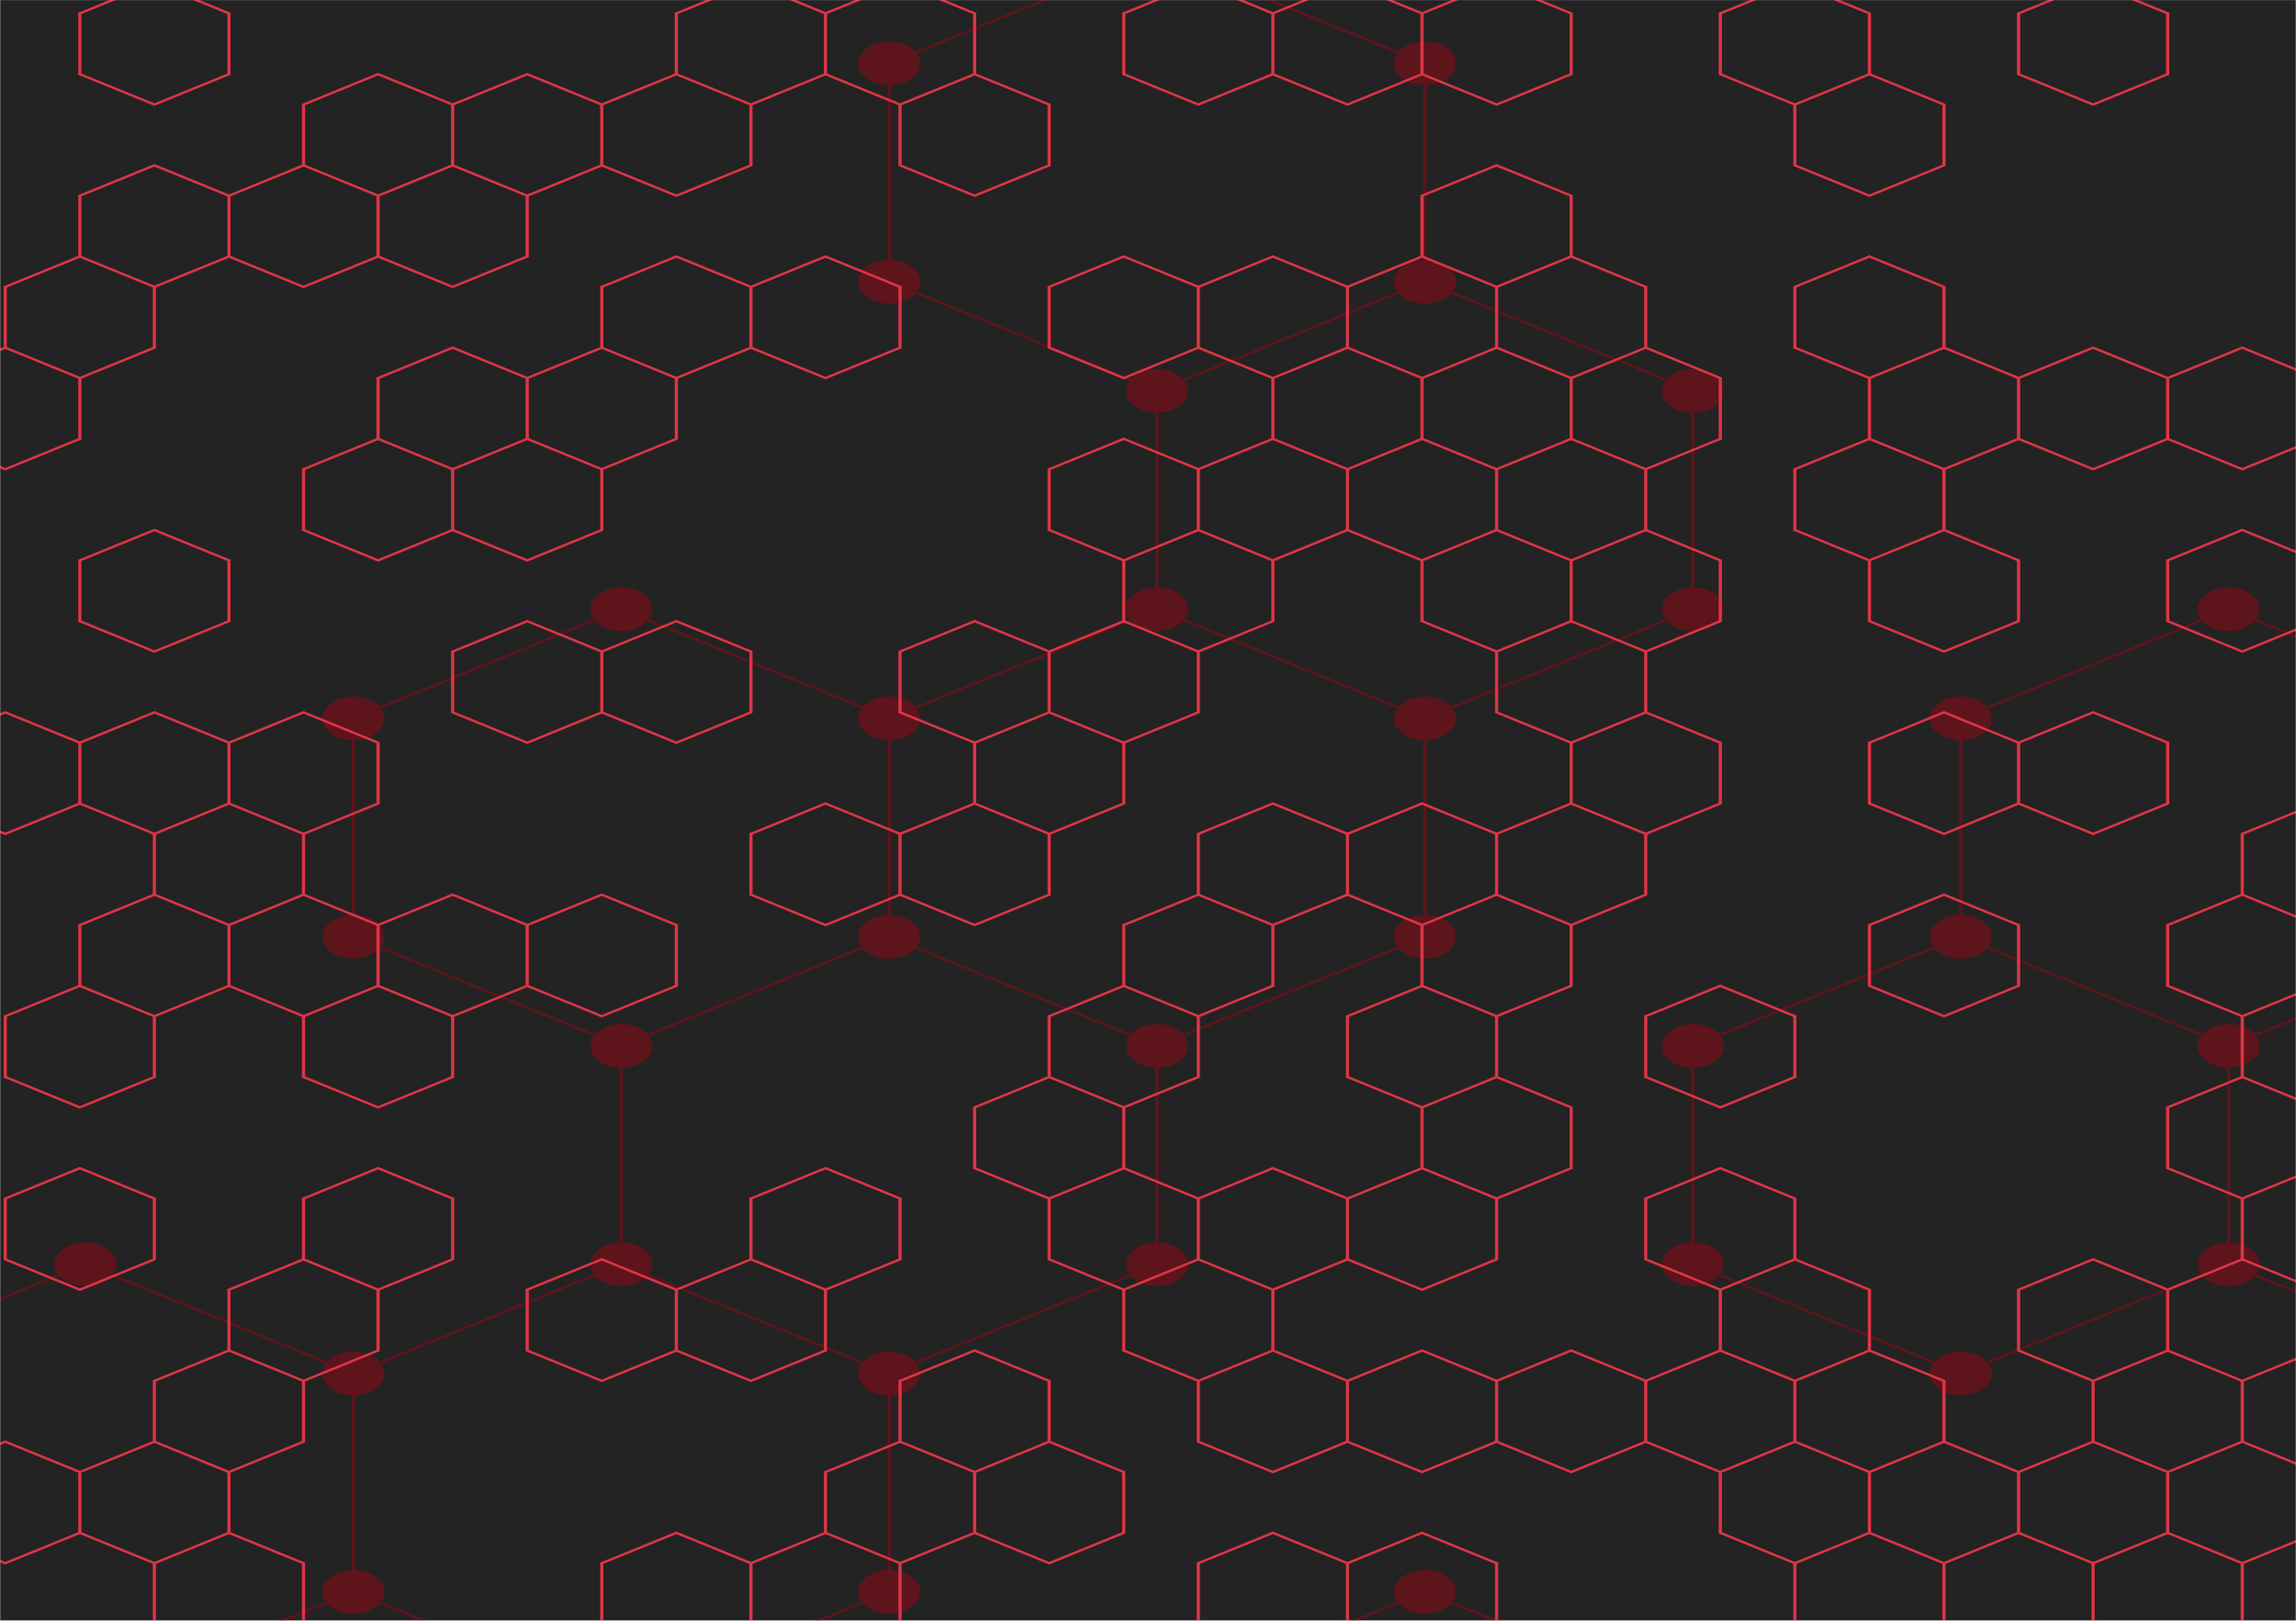 <svg xmlns="http://www.w3.org/2000/svg" version="1.1" xmlns:xlink="http://www.w3.org/1999/xlink" xmlns:svgjs="http://svgjs.com/svgjs" width="2040" height="1440" preserveAspectRatio="none" viewBox="0 0 1440 1440">
    <g mask="url(&quot;#SvgjsMask1163&quot;)" fill="none">
        <rect width="1440" height="1440" x="0" y="0" fill="rgba(35, 35, 35, 1)"></rect>
        <path d="M53.65 1123.31L221.66 1220.31L221.66 1414.31L53.65 1511.31L-114.36 1414.31L-114.36 1220.31zM221.66 1414.31L389.68 1511.31L389.68 1705.31L221.66 1802.31L53.65 1705.31L53.65 1511.31zM389.68 541.31L557.69 638.31L557.69 832.31L389.68 929.31L221.66 832.31L221.66 638.31zM557.69 832.31L725.7 929.31L725.7 1123.31L557.69 1220.31L389.68 1123.31L389.68 929.31zM389.68 1123.31L557.69 1220.31L557.69 1414.31L389.68 1511.31L221.66 1414.31L221.66 1220.31zM725.7 -40.69L893.72 56.31L893.72 250.31L725.7 347.31L557.69 250.31L557.69 56.31zM893.72 250.31L1061.73 347.31L1061.73 541.31L893.72 638.31L725.7 541.31L725.7 347.31zM725.7 541.31L893.72 638.31L893.72 832.31L725.7 929.31L557.69 832.31L557.69 638.31zM893.72 1414.31L1061.73 1511.31L1061.73 1705.31L893.72 1802.31L725.7 1705.31L725.7 1511.31zM1229.75 832.31L1397.76 929.31L1397.76 1123.31L1229.75 1220.31L1061.73 1123.31L1061.73 929.31zM1397.76 541.31L1565.77 638.31L1565.77 832.31L1397.76 929.31L1229.75 832.31L1229.75 638.31zM1565.77 832.31L1733.79 929.31L1733.79 1123.31L1565.77 1220.31L1397.76 1123.31L1397.76 929.31z" stroke="rgba(94, 20, 27, 1)" stroke-width="2"></path>
        <path d="M34.25 1123.31 a19.4 19.4 0 1 0 38.8 0 a19.4 19.4 0 1 0 -38.8 0zM202.26 1220.31 a19.4 19.4 0 1 0 38.8 0 a19.4 19.4 0 1 0 -38.8 0zM202.26 1414.31 a19.4 19.4 0 1 0 38.8 0 a19.4 19.4 0 1 0 -38.8 0zM34.25 1511.31 a19.4 19.4 0 1 0 38.8 0 a19.4 19.4 0 1 0 -38.8 0zM-133.76 1414.31 a19.4 19.4 0 1 0 38.8 0 a19.4 19.4 0 1 0 -38.8 0zM-133.76 1220.31 a19.4 19.4 0 1 0 38.8 0 a19.4 19.4 0 1 0 -38.8 0zM370.28 1511.31 a19.4 19.4 0 1 0 38.8 0 a19.4 19.4 0 1 0 -38.8 0zM370.28 1705.31 a19.4 19.4 0 1 0 38.8 0 a19.4 19.4 0 1 0 -38.8 0zM202.26 1802.31 a19.4 19.4 0 1 0 38.8 0 a19.4 19.4 0 1 0 -38.8 0zM34.25 1705.31 a19.4 19.4 0 1 0 38.8 0 a19.4 19.4 0 1 0 -38.8 0zM370.28 541.31 a19.4 19.4 0 1 0 38.8 0 a19.4 19.4 0 1 0 -38.8 0zM538.29 638.31 a19.4 19.4 0 1 0 38.8 0 a19.4 19.4 0 1 0 -38.8 0zM538.29 832.31 a19.4 19.4 0 1 0 38.8 0 a19.4 19.4 0 1 0 -38.8 0zM370.28 929.31 a19.4 19.4 0 1 0 38.8 0 a19.4 19.4 0 1 0 -38.8 0zM202.26 832.31 a19.4 19.4 0 1 0 38.8 0 a19.4 19.4 0 1 0 -38.8 0zM202.26 638.31 a19.4 19.4 0 1 0 38.8 0 a19.4 19.4 0 1 0 -38.8 0zM706.3 929.31 a19.4 19.4 0 1 0 38.8 0 a19.4 19.4 0 1 0 -38.8 0zM706.3 1123.31 a19.4 19.4 0 1 0 38.8 0 a19.4 19.4 0 1 0 -38.8 0zM538.29 1220.31 a19.4 19.4 0 1 0 38.8 0 a19.4 19.4 0 1 0 -38.8 0zM370.28 1123.31 a19.4 19.4 0 1 0 38.8 0 a19.4 19.4 0 1 0 -38.8 0zM538.29 1414.31 a19.4 19.4 0 1 0 38.8 0 a19.4 19.4 0 1 0 -38.8 0zM706.3 -40.69 a19.4 19.4 0 1 0 38.8 0 a19.4 19.4 0 1 0 -38.8 0zM874.32 56.31 a19.4 19.4 0 1 0 38.8 0 a19.4 19.4 0 1 0 -38.8 0zM874.32 250.31 a19.4 19.4 0 1 0 38.8 0 a19.4 19.4 0 1 0 -38.8 0zM706.3 347.31 a19.4 19.4 0 1 0 38.8 0 a19.4 19.4 0 1 0 -38.8 0zM538.29 250.31 a19.4 19.4 0 1 0 38.8 0 a19.4 19.4 0 1 0 -38.8 0zM538.29 56.31 a19.4 19.4 0 1 0 38.8 0 a19.4 19.4 0 1 0 -38.8 0zM1042.33 347.31 a19.4 19.4 0 1 0 38.8 0 a19.4 19.4 0 1 0 -38.8 0zM1042.33 541.31 a19.4 19.4 0 1 0 38.8 0 a19.4 19.4 0 1 0 -38.8 0zM874.32 638.31 a19.4 19.4 0 1 0 38.8 0 a19.4 19.4 0 1 0 -38.8 0zM706.3 541.31 a19.4 19.4 0 1 0 38.8 0 a19.4 19.4 0 1 0 -38.8 0zM874.32 832.31 a19.4 19.4 0 1 0 38.8 0 a19.4 19.4 0 1 0 -38.8 0zM874.32 1414.31 a19.4 19.4 0 1 0 38.8 0 a19.4 19.4 0 1 0 -38.8 0zM1042.33 1511.31 a19.4 19.4 0 1 0 38.8 0 a19.4 19.4 0 1 0 -38.8 0zM1042.33 1705.31 a19.4 19.4 0 1 0 38.8 0 a19.4 19.4 0 1 0 -38.8 0zM874.32 1802.31 a19.4 19.4 0 1 0 38.8 0 a19.4 19.4 0 1 0 -38.8 0zM706.3 1705.31 a19.4 19.4 0 1 0 38.8 0 a19.4 19.4 0 1 0 -38.8 0zM706.3 1511.31 a19.4 19.4 0 1 0 38.8 0 a19.4 19.4 0 1 0 -38.8 0zM1210.35 832.31 a19.4 19.4 0 1 0 38.8 0 a19.4 19.4 0 1 0 -38.8 0zM1378.36 929.31 a19.4 19.4 0 1 0 38.8 0 a19.4 19.4 0 1 0 -38.8 0zM1378.36 1123.31 a19.4 19.4 0 1 0 38.8 0 a19.4 19.4 0 1 0 -38.8 0zM1210.35 1220.31 a19.4 19.4 0 1 0 38.8 0 a19.4 19.4 0 1 0 -38.8 0zM1042.33 1123.31 a19.4 19.4 0 1 0 38.8 0 a19.4 19.4 0 1 0 -38.8 0zM1042.33 929.31 a19.4 19.4 0 1 0 38.8 0 a19.4 19.4 0 1 0 -38.8 0zM1378.36 541.31 a19.4 19.4 0 1 0 38.8 0 a19.4 19.4 0 1 0 -38.8 0zM1546.37 638.31 a19.4 19.4 0 1 0 38.8 0 a19.4 19.4 0 1 0 -38.8 0zM1546.37 832.31 a19.4 19.4 0 1 0 38.8 0 a19.4 19.4 0 1 0 -38.8 0zM1210.35 638.31 a19.4 19.4 0 1 0 38.8 0 a19.4 19.4 0 1 0 -38.8 0zM1714.39 929.31 a19.4 19.4 0 1 0 38.8 0 a19.4 19.4 0 1 0 -38.8 0zM1714.39 1123.31 a19.4 19.4 0 1 0 38.8 0 a19.4 19.4 0 1 0 -38.8 0zM1546.37 1220.31 a19.4 19.4 0 1 0 38.8 0 a19.4 19.4 0 1 0 -38.8 0z" fill="rgba(94, 20, 27, 1)"></path>
        <path d="M50.06 227.9L96.82 254.9L96.82 308.9L50.06 335.9L3.29 308.9L3.29 254.9zM3.29 308.9L50.06 335.9L50.06 389.9L3.29 416.9L-43.48 389.9L-43.48 335.9zM3.29 632.9L50.06 659.9L50.06 713.9L3.29 740.9L-43.48 713.9L-43.48 659.9zM50.06 875.9L96.82 902.9L96.82 956.9L50.06 983.9L3.29 956.9L3.29 902.9zM50.06 1037.9L96.82 1064.9L96.82 1118.9L50.06 1145.9L3.29 1118.9L3.29 1064.9zM3.29 1280.9L50.06 1307.9L50.06 1361.9L3.29 1388.9L-43.48 1361.9L-43.48 1307.9zM96.82 -15.1L143.59 11.9L143.59 65.9L96.82 92.9L50.06 65.9L50.06 11.9zM96.82 146.9L143.59 173.9L143.59 227.9L96.82 254.9L50.06 227.9L50.06 173.9zM96.82 470.9L143.59 497.9L143.59 551.9L96.82 578.9L50.06 551.9L50.06 497.9zM96.82 632.9L143.59 659.9L143.59 713.9L96.82 740.9L50.06 713.9L50.06 659.9zM143.59 713.9L190.36 740.9L190.36 794.9L143.59 821.9L96.82 794.9L96.82 740.9zM96.82 794.9L143.59 821.9L143.59 875.9L96.82 902.9L50.06 875.9L50.06 821.9zM143.59 1199.9L190.36 1226.9L190.36 1280.9L143.59 1307.9L96.82 1280.9L96.82 1226.9zM96.82 1280.9L143.59 1307.9L143.59 1361.9L96.82 1388.9L50.06 1361.9L50.06 1307.9zM143.59 1361.9L190.36 1388.9L190.36 1442.9L143.59 1469.9L96.82 1442.9L96.82 1388.9zM237.12 65.9L283.89 92.9L283.89 146.9L237.12 173.9L190.36 146.9L190.36 92.9zM190.36 146.9L237.12 173.9L237.12 227.9L190.36 254.9L143.59 227.9L143.59 173.9zM237.12 389.9L283.89 416.9L283.89 470.9L237.12 497.9L190.36 470.9L190.36 416.9zM190.36 632.9L237.12 659.9L237.12 713.9L190.36 740.9L143.59 713.9L143.59 659.9zM190.36 794.9L237.12 821.9L237.12 875.9L190.36 902.9L143.59 875.9L143.59 821.9zM237.12 875.9L283.89 902.9L283.89 956.9L237.12 983.9L190.36 956.9L190.36 902.9zM237.12 1037.9L283.89 1064.9L283.89 1118.9L237.12 1145.9L190.36 1118.9L190.36 1064.9zM190.36 1118.9L237.12 1145.9L237.12 1199.9L190.36 1226.9L143.59 1199.9L143.59 1145.9zM190.36 1442.9L237.12 1469.9L237.12 1523.9L190.36 1550.9L143.59 1523.9L143.59 1469.9zM330.66 65.9L377.42 92.9L377.42 146.9L330.66 173.9L283.89 146.9L283.89 92.9zM283.89 146.9L330.66 173.9L330.66 227.9L283.89 254.9L237.12 227.9L237.12 173.9zM283.89 308.9L330.66 335.9L330.66 389.9L283.89 416.9L237.12 389.9L237.12 335.9zM330.66 389.9L377.42 416.9L377.42 470.9L330.66 497.9L283.89 470.9L283.89 416.9zM330.66 551.9L377.42 578.9L377.42 632.9L330.66 659.9L283.89 632.9L283.89 578.9zM283.89 794.9L330.66 821.9L330.66 875.9L283.89 902.9L237.12 875.9L237.12 821.9zM424.19 65.9L470.96 92.9L470.96 146.9L424.19 173.9L377.42 146.9L377.42 92.9zM424.19 227.9L470.96 254.9L470.96 308.9L424.19 335.9L377.42 308.9L377.42 254.9zM377.42 308.9L424.19 335.9L424.19 389.9L377.42 416.9L330.66 389.9L330.66 335.9zM424.19 551.9L470.96 578.9L470.96 632.9L424.19 659.9L377.42 632.9L377.42 578.9zM377.42 794.9L424.19 821.9L424.19 875.9L377.42 902.9L330.66 875.9L330.66 821.9zM377.42 1118.9L424.19 1145.9L424.19 1199.9L377.42 1226.9L330.66 1199.9L330.66 1145.9zM424.19 1361.9L470.96 1388.9L470.96 1442.9L424.19 1469.9L377.42 1442.9L377.42 1388.9zM470.96 -15.1L517.72 11.9L517.72 65.9L470.96 92.9L424.19 65.9L424.19 11.9zM517.72 227.9L564.49 254.9L564.49 308.9L517.72 335.9L470.96 308.9L470.96 254.9zM517.72 713.9L564.49 740.9L564.49 794.9L517.72 821.9L470.96 794.9L470.96 740.9zM517.72 1037.9L564.49 1064.9L564.49 1118.9L517.72 1145.9L470.96 1118.9L470.96 1064.9zM470.96 1118.9L517.72 1145.9L517.72 1199.9L470.96 1226.9L424.19 1199.9L424.19 1145.9zM517.72 1361.9L564.49 1388.9L564.49 1442.9L517.72 1469.9L470.96 1442.9L470.96 1388.9zM470.96 1442.9L517.72 1469.9L517.72 1523.9L470.96 1550.9L424.19 1523.9L424.19 1469.9zM564.49 -15.1L611.26 11.9L611.26 65.9L564.49 92.9L517.72 65.9L517.72 11.9zM611.26 65.9L658.02 92.9L658.02 146.9L611.26 173.9L564.49 146.9L564.49 92.9zM611.26 551.9L658.02 578.9L658.02 632.9L611.26 659.9L564.49 632.9L564.49 578.9zM611.26 713.9L658.02 740.9L658.02 794.9L611.26 821.9L564.49 794.9L564.49 740.9zM611.26 1199.9L658.02 1226.9L658.02 1280.9L611.26 1307.9L564.49 1280.9L564.49 1226.9zM564.49 1280.9L611.26 1307.9L611.26 1361.9L564.49 1388.9L517.72 1361.9L517.72 1307.9zM704.79 227.9L751.56 254.9L751.56 308.9L704.79 335.9L658.02 308.9L658.02 254.9zM704.79 389.9L751.56 416.9L751.56 470.9L704.79 497.9L658.02 470.9L658.02 416.9zM704.79 551.9L751.56 578.9L751.56 632.9L704.79 659.9L658.02 632.9L658.02 578.9zM658.02 632.9L704.79 659.9L704.79 713.9L658.02 740.9L611.26 713.9L611.26 659.9zM704.79 875.9L751.56 902.9L751.56 956.9L704.79 983.9L658.02 956.9L658.02 902.9zM658.02 956.9L704.79 983.9L704.79 1037.9L658.02 1064.9L611.26 1037.9L611.26 983.9zM704.79 1037.9L751.56 1064.9L751.56 1118.9L704.79 1145.9L658.02 1118.9L658.02 1064.9zM658.02 1280.9L704.79 1307.9L704.79 1361.9L658.02 1388.9L611.26 1361.9L611.26 1307.9zM658.02 1442.9L704.79 1469.9L704.79 1523.9L658.02 1550.9L611.26 1523.9L611.26 1469.9zM751.56 -15.1L798.32 11.9L798.32 65.9L751.56 92.9L704.79 65.9L704.79 11.9zM798.32 227.9L845.09 254.9L845.09 308.9L798.32 335.9L751.56 308.9L751.56 254.9zM798.32 389.9L845.09 416.9L845.09 470.9L798.32 497.9L751.56 470.9L751.56 416.9zM751.56 470.9L798.32 497.9L798.32 551.9L751.56 578.9L704.79 551.9L704.79 497.9zM798.32 713.9L845.09 740.9L845.09 794.9L798.32 821.9L751.56 794.9L751.56 740.9zM751.56 794.9L798.32 821.9L798.32 875.9L751.56 902.9L704.79 875.9L704.79 821.9zM798.32 1037.9L845.09 1064.9L845.09 1118.9L798.32 1145.9L751.56 1118.9L751.56 1064.9zM751.56 1118.9L798.32 1145.9L798.32 1199.9L751.56 1226.9L704.79 1199.9L704.79 1145.9zM798.32 1199.9L845.09 1226.9L845.09 1280.9L798.32 1307.9L751.56 1280.9L751.56 1226.9zM798.32 1361.9L845.09 1388.9L845.09 1442.9L798.32 1469.9L751.56 1442.9L751.56 1388.9zM845.09 -15.1L891.86 11.9L891.86 65.9L845.09 92.9L798.32 65.9L798.32 11.9zM891.86 227.9L938.62 254.9L938.62 308.9L891.86 335.9L845.09 308.9L845.09 254.9zM845.09 308.9L891.86 335.9L891.86 389.9L845.09 416.9L798.32 389.9L798.32 335.9zM891.86 389.9L938.62 416.9L938.62 470.9L891.86 497.9L845.09 470.9L845.09 416.9zM891.86 713.9L938.62 740.9L938.62 794.9L891.86 821.9L845.09 794.9L845.09 740.9zM891.86 875.9L938.62 902.9L938.62 956.9L891.86 983.9L845.09 956.9L845.09 902.9zM891.86 1037.9L938.62 1064.9L938.62 1118.9L891.86 1145.9L845.09 1118.9L845.09 1064.9zM891.86 1199.9L938.62 1226.9L938.62 1280.9L891.86 1307.9L845.09 1280.9L845.09 1226.9zM891.86 1361.9L938.62 1388.9L938.62 1442.9L891.86 1469.9L845.09 1442.9L845.09 1388.9zM845.09 1442.9L891.86 1469.9L891.86 1523.9L845.09 1550.9L798.32 1523.9L798.32 1469.9zM938.62 -15.1L985.39 11.9L985.39 65.9L938.62 92.9L891.86 65.9L891.86 11.9zM938.62 146.9L985.39 173.9L985.39 227.9L938.62 254.9L891.86 227.9L891.86 173.9zM985.39 227.9L1032.16 254.9L1032.16 308.9L985.39 335.9L938.62 308.9L938.62 254.9zM985.39 389.9L1032.16 416.9L1032.16 470.9L985.39 497.9L938.62 470.9L938.62 416.9zM938.62 470.9L985.39 497.9L985.39 551.9L938.62 578.9L891.86 551.9L891.86 497.9zM985.39 551.9L1032.16 578.9L1032.16 632.9L985.39 659.9L938.62 632.9L938.62 578.9zM985.39 713.9L1032.16 740.9L1032.16 794.9L985.39 821.9L938.62 794.9L938.62 740.9zM938.62 794.9L985.39 821.9L985.39 875.9L938.62 902.9L891.86 875.9L891.86 821.9zM938.62 956.9L985.39 983.9L985.39 1037.9L938.62 1064.9L891.86 1037.9L891.86 983.9zM985.39 1199.9L1032.16 1226.9L1032.16 1280.9L985.39 1307.9L938.62 1280.9L938.62 1226.9zM938.62 1442.9L985.39 1469.9L985.39 1523.9L938.62 1550.9L891.86 1523.9L891.86 1469.9zM1032.16 308.9L1078.92 335.9L1078.92 389.9L1032.16 416.9L985.39 389.9L985.39 335.9zM1032.16 470.9L1078.92 497.9L1078.92 551.9L1032.16 578.9L985.39 551.9L985.39 497.9zM1032.16 632.9L1078.92 659.9L1078.92 713.9L1032.16 740.9L985.39 713.9L985.39 659.9zM1078.92 875.9L1125.69 902.9L1125.69 956.9L1078.92 983.9L1032.16 956.9L1032.16 902.9zM1078.92 1037.9L1125.69 1064.9L1125.69 1118.9L1078.92 1145.9L1032.16 1118.9L1032.16 1064.9zM1078.92 1199.9L1125.69 1226.9L1125.69 1280.9L1078.92 1307.9L1032.16 1280.9L1032.16 1226.9zM1032.16 1442.9L1078.92 1469.9L1078.92 1523.9L1032.16 1550.9L985.39 1523.9L985.39 1469.9zM1125.69 -15.1L1172.46 11.9L1172.46 65.9L1125.69 92.9L1078.92 65.9L1078.92 11.9zM1172.46 65.9L1219.22 92.9L1219.22 146.9L1172.46 173.9L1125.69 146.9L1125.69 92.9zM1172.46 227.9L1219.22 254.9L1219.22 308.9L1172.46 335.9L1125.69 308.9L1125.69 254.9zM1172.46 389.9L1219.22 416.9L1219.22 470.9L1172.46 497.9L1125.69 470.9L1125.69 416.9zM1125.69 1118.9L1172.46 1145.9L1172.46 1199.9L1125.69 1226.9L1078.92 1199.9L1078.92 1145.9zM1172.46 1199.9L1219.22 1226.9L1219.22 1280.9L1172.46 1307.9L1125.69 1280.9L1125.69 1226.9zM1125.69 1280.9L1172.46 1307.9L1172.46 1361.9L1125.69 1388.9L1078.92 1361.9L1078.92 1307.9zM1172.46 1361.9L1219.22 1388.9L1219.22 1442.9L1172.46 1469.9L1125.69 1442.9L1125.69 1388.9zM1125.69 1442.9L1172.46 1469.9L1172.46 1523.9L1125.69 1550.9L1078.92 1523.9L1078.92 1469.9zM1219.22 308.9L1265.99 335.9L1265.99 389.9L1219.22 416.9L1172.46 389.9L1172.46 335.9zM1219.22 470.9L1265.99 497.9L1265.99 551.9L1219.22 578.9L1172.46 551.9L1172.46 497.9zM1219.22 632.9L1265.99 659.9L1265.99 713.9L1219.22 740.9L1172.46 713.9L1172.46 659.9zM1219.22 794.9L1265.99 821.9L1265.99 875.9L1219.22 902.9L1172.46 875.9L1172.46 821.9zM1219.22 1280.9L1265.99 1307.9L1265.99 1361.9L1219.22 1388.9L1172.46 1361.9L1172.46 1307.9zM1219.22 1442.9L1265.99 1469.9L1265.99 1523.9L1219.22 1550.9L1172.46 1523.9L1172.46 1469.9zM1312.76 -15.1L1359.52 11.9L1359.52 65.9L1312.76 92.9L1265.99 65.9L1265.99 11.9zM1312.76 308.9L1359.52 335.9L1359.52 389.9L1312.76 416.9L1265.99 389.9L1265.99 335.9zM1312.76 632.9L1359.52 659.9L1359.52 713.9L1312.76 740.9L1265.99 713.9L1265.99 659.9zM1312.76 1118.9L1359.52 1145.9L1359.52 1199.9L1312.76 1226.9L1265.99 1199.9L1265.99 1145.9zM1359.52 1199.9L1406.29 1226.9L1406.29 1280.9L1359.52 1307.9L1312.76 1280.9L1312.76 1226.9zM1312.76 1280.9L1359.52 1307.9L1359.52 1361.9L1312.76 1388.9L1265.99 1361.9L1265.99 1307.9zM1359.52 1361.9L1406.29 1388.9L1406.29 1442.9L1359.52 1469.9L1312.76 1442.9L1312.76 1388.9zM1406.29 308.9L1453.06 335.9L1453.06 389.9L1406.29 416.9L1359.52 389.9L1359.52 335.9zM1406.29 470.9L1453.06 497.9L1453.06 551.9L1406.29 578.9L1359.52 551.9L1359.52 497.9zM1453.06 713.9L1499.82 740.9L1499.82 794.9L1453.06 821.9L1406.29 794.9L1406.29 740.9zM1406.29 794.9L1453.06 821.9L1453.06 875.9L1406.29 902.9L1359.52 875.9L1359.52 821.9zM1453.06 875.9L1499.82 902.9L1499.82 956.9L1453.06 983.9L1406.29 956.9L1406.29 902.9zM1406.29 956.9L1453.06 983.9L1453.06 1037.9L1406.29 1064.9L1359.52 1037.9L1359.52 983.9zM1453.06 1037.9L1499.82 1064.9L1499.82 1118.9L1453.06 1145.9L1406.29 1118.9L1406.29 1064.9zM1406.29 1118.9L1453.06 1145.9L1453.06 1199.9L1406.29 1226.9L1359.52 1199.9L1359.52 1145.9zM1406.29 1280.9L1453.06 1307.9L1453.06 1361.9L1406.29 1388.9L1359.52 1361.9L1359.52 1307.9zM1453.06 1361.9L1499.82 1388.9L1499.82 1442.9L1453.06 1469.9L1406.29 1442.9L1406.29 1388.9z" stroke="rgba(220, 53, 69, 1)" stroke-width="2"></path>
    </g>
    <defs>
        <mask id="SvgjsMask1163">
            <rect width="1440" height="1440" fill="#ffffff"></rect>
        </mask>
    </defs>
</svg>